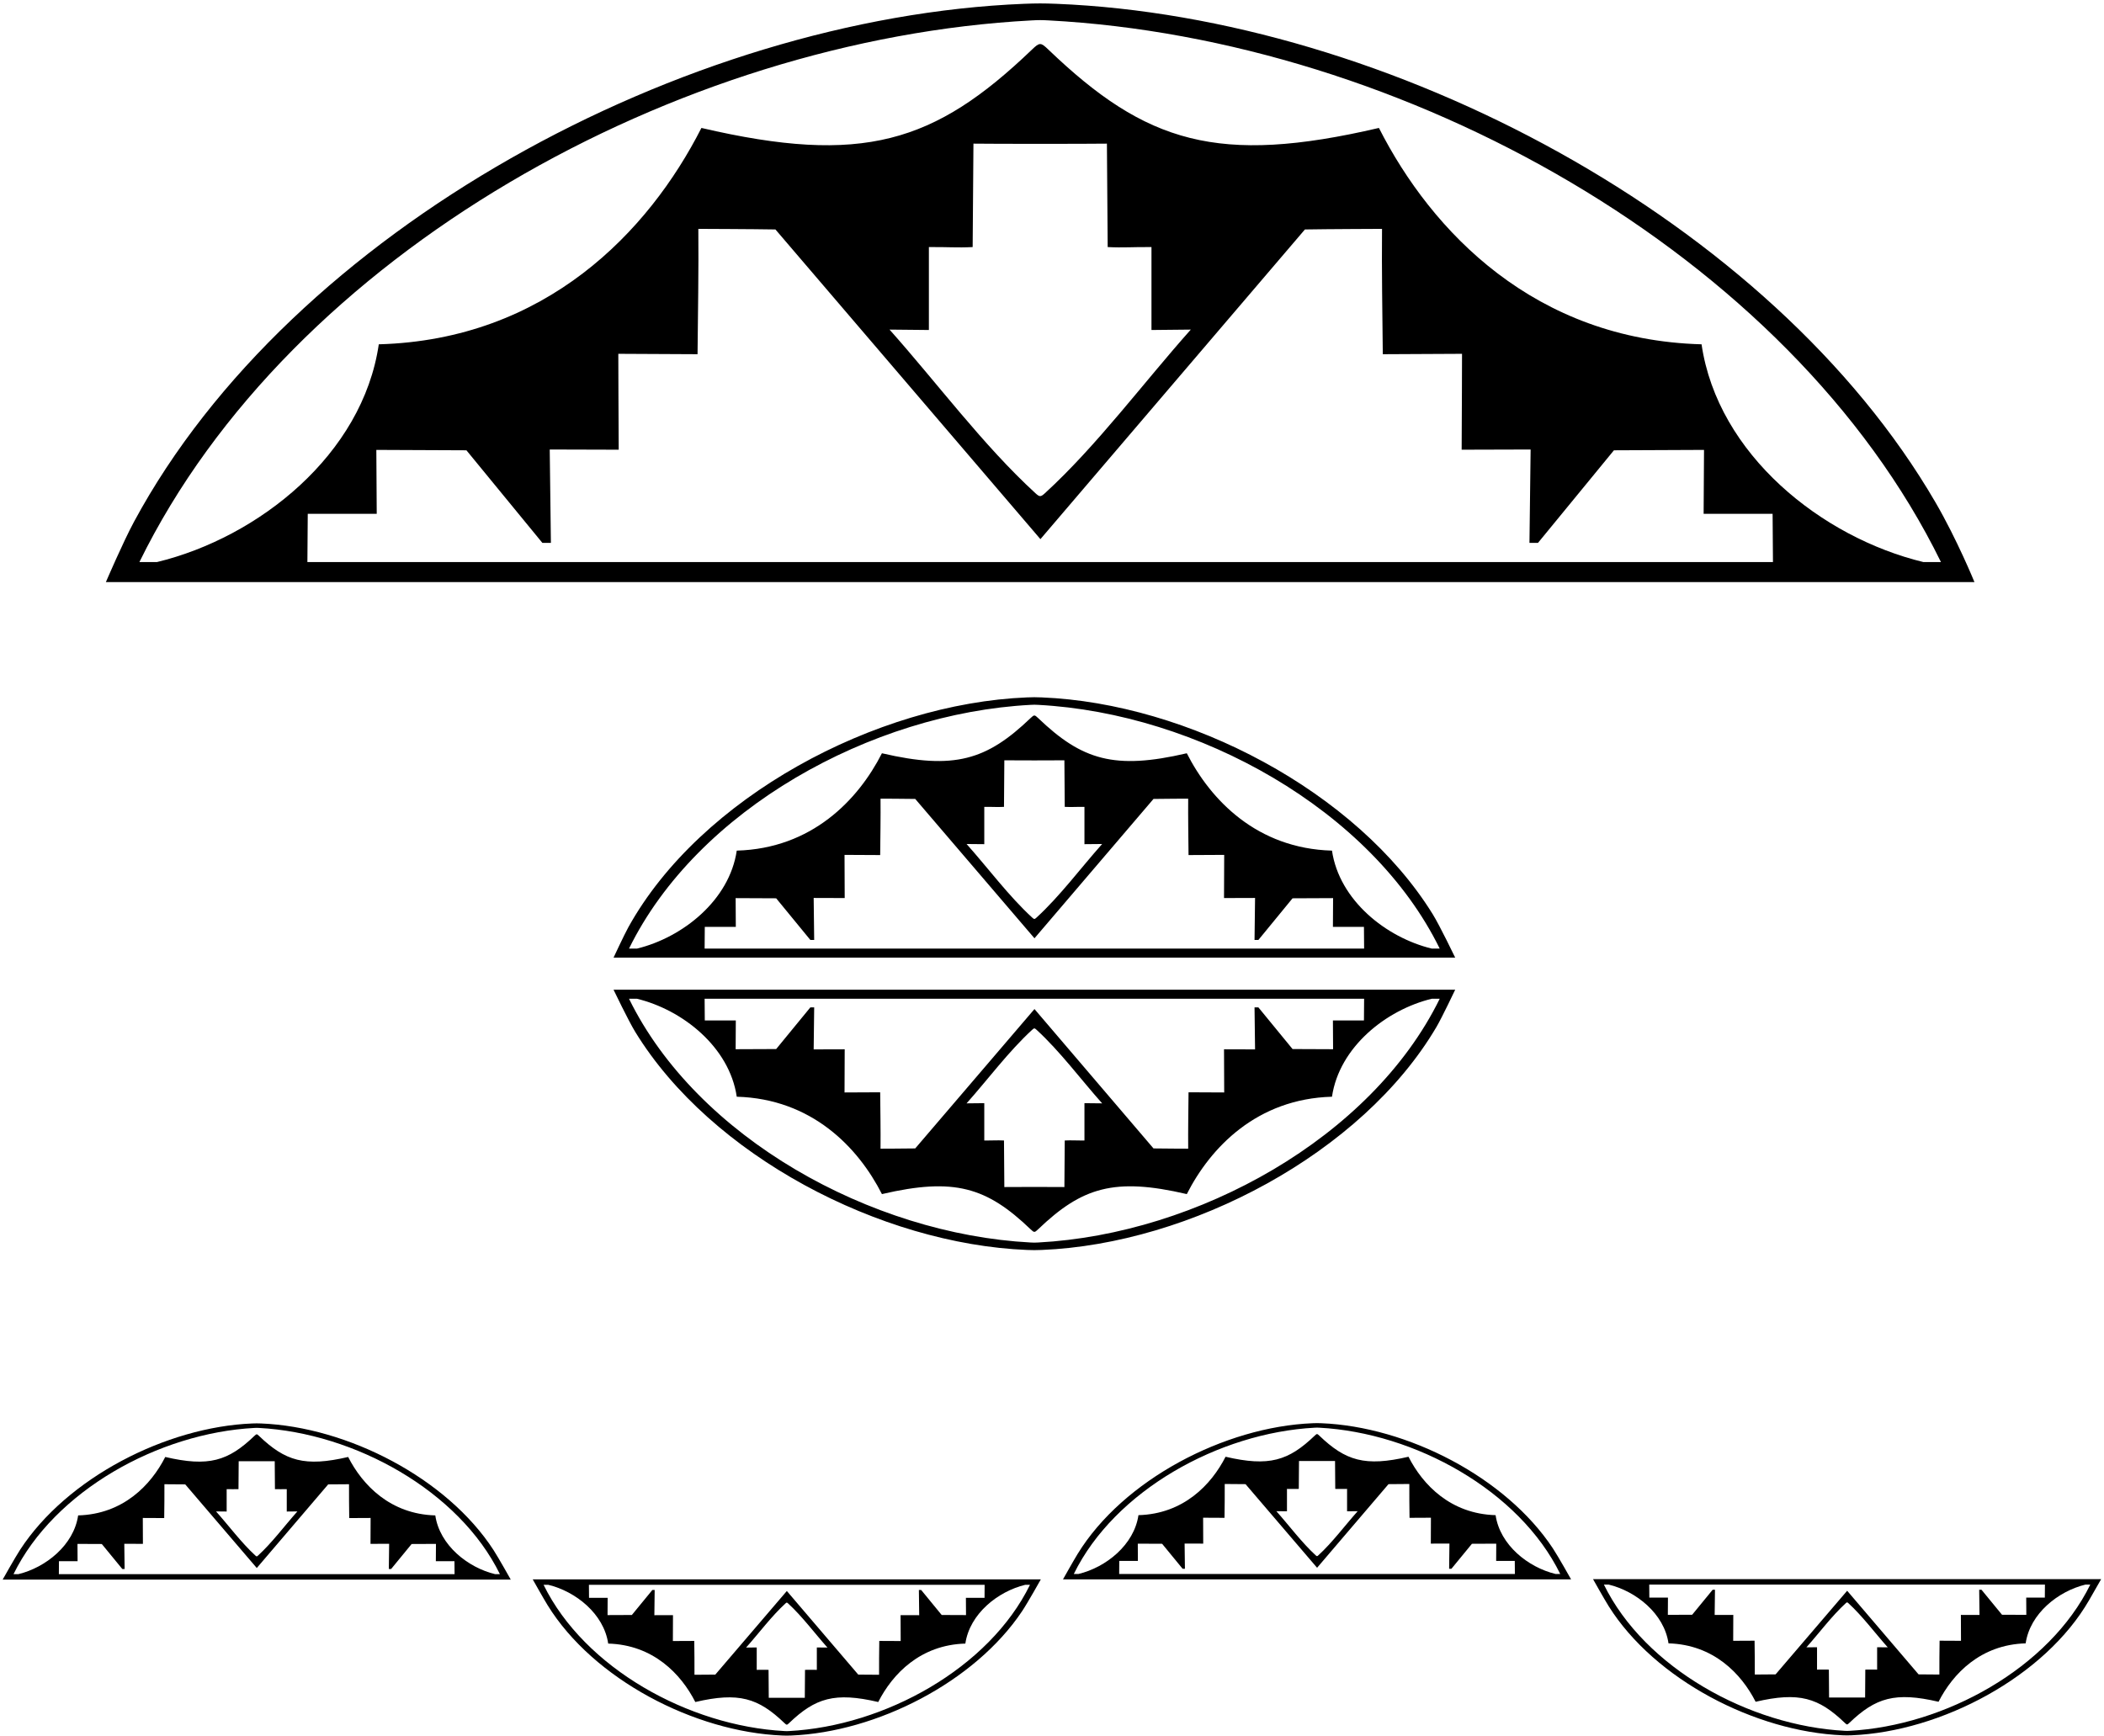 <?xml version="1.0" encoding="UTF-8"?>
<svg xmlns="http://www.w3.org/2000/svg" xmlns:xlink="http://www.w3.org/1999/xlink" width="543pt" height="448pt" viewBox="0 0 543 448" version="1.1">
<g id="surface1">
<path style=" stroke:none;fill-rule:nonzero;fill:rgb(0%,0%,0%);fill-opacity:1;" d="M 499.547 129.734 C 457.16 56.801 358.238 4.445 272.648 0.984 C 269.312 0.852 267.512 0.855 264.25 0.984 C 176.727 4.523 75.266 59.188 34.57 134.703 C 31.73 139.973 27.324 150.25 27.324 150.25 L 509.57 150.25 C 509.57 150.25 505.094 139.277 499.547 129.734 Z M 79.332 145.074 L 79.426 132.625 L 97.227 132.625 L 97.125 116.125 L 120.375 116.227 L 139.977 140.125 L 142.176 140.125 L 141.875 116.023 C 141.875 116.023 155.773 116.074 159.676 116.074 C 159.625 109.926 159.574 91.324 159.574 91.324 L 180.023 91.426 C 180.125 81.227 180.324 69.574 180.227 59.074 C 180.227 59.074 194.574 59.125 200.125 59.227 L 268.512 139.16 L 336.773 59.227 C 342.32 59.125 356.672 59.074 356.672 59.074 C 356.57 69.574 356.773 81.227 356.871 91.426 L 377.32 91.324 C 377.32 91.324 377.273 109.926 377.223 116.074 C 381.121 116.074 395.023 116.023 395.023 116.023 L 394.723 140.125 L 396.922 140.125 L 416.523 116.227 L 439.773 116.125 L 439.672 132.625 L 457.473 132.625 L 457.566 145.074 Z M 307.32 85.074 C 295.184 98.684 283.137 114.977 269.688 127.293 C 268.578 128.305 268.316 128.305 267.211 127.293 C 253.762 114.977 241.715 98.684 229.574 85.074 L 239.727 85.176 L 239.727 63.773 C 244.574 63.727 246.875 63.977 251.023 63.773 L 251.227 37.074 C 256.539 37.148 280.359 37.148 285.672 37.074 L 285.871 63.773 C 290.023 63.977 292.32 63.727 297.172 63.773 L 297.172 85.176 Z M 439.137 88.871 C 396.16 87.688 369.523 59.887 355.871 33.023 C 314.359 42.703 295.746 36.945 270.578 12.812 C 268.582 10.895 268.316 10.895 266.316 12.812 C 241.148 36.945 222.535 42.703 181.023 33.023 C 167.375 59.887 140.738 87.688 97.758 88.871 C 93.582 117.344 66.723 138.73 40.516 145.074 L 35.977 145.074 C 75.051 65.363 174.797 10.117 266.238 5.266 C 268.152 5.164 268.746 5.164 270.66 5.266 C 362.098 10.117 461.848 65.363 500.922 145.074 L 496.383 145.074 C 470.176 138.73 443.316 117.344 439.137 88.871 "/>
<path style=" stroke:none;fill-rule:nonzero;fill:rgb(0%,0%,0%);fill-opacity:1;" d="M 67.387 367.414 C 66.484 367.379 66 367.379 65.117 367.414 C 42.867 368.312 17.281 381.449 5.195 400.004 C 3.852 402.066 0.688 407.715 0.688 407.715 L 131.816 407.715 C 131.816 407.715 128.699 402.145 127.387 400.117 C 115.328 381.504 89.684 368.316 67.387 367.414 Z M 15.191 406.316 L 15.215 402.957 L 20.023 402.957 L 19.996 398.5 L 26.273 398.527 L 31.566 404.98 L 32.16 404.98 L 32.078 398.473 C 32.078 398.473 35.832 398.488 36.883 398.488 C 36.871 396.828 36.855 391.805 36.855 391.805 L 42.379 391.832 C 42.406 389.078 42.461 385.934 42.434 383.098 C 42.434 383.098 46.305 383.109 47.805 383.137 L 66.27 404.723 L 84.699 383.137 C 86.199 383.109 90.074 383.098 90.074 383.098 C 90.047 385.934 90.102 389.078 90.129 391.832 L 95.648 391.805 C 95.648 391.805 95.637 396.828 95.621 398.488 C 96.676 398.488 100.43 398.473 100.43 398.473 L 100.348 404.98 L 100.941 404.98 L 106.234 398.527 L 112.512 398.5 L 112.484 402.957 L 117.289 402.957 L 117.316 406.316 Z M 76.75 390.117 C 73.469 393.793 70.219 398.191 66.586 401.516 C 66.289 401.789 66.219 401.789 65.918 401.516 C 62.285 398.191 59.035 393.793 55.758 390.117 L 58.496 390.145 L 58.496 384.367 C 59.805 384.352 60.426 384.422 61.547 384.367 L 61.602 377.156 C 63.035 377.176 69.469 377.176 70.902 377.156 L 70.957 384.367 C 72.078 384.422 72.699 384.352 74.008 384.367 L 74.008 390.145 Z M 127.797 406.316 C 120.719 404.605 113.469 398.832 112.34 391.145 C 100.734 390.824 93.543 383.316 89.855 376.062 C 78.648 378.676 73.625 377.121 66.828 370.605 C 66.289 370.09 66.219 370.09 65.676 370.605 C 58.883 377.121 53.855 378.676 42.648 376.062 C 38.965 383.316 31.77 390.824 20.168 391.145 C 19.039 398.832 11.785 404.605 4.711 406.316 L 3.484 406.316 C 14.035 384.793 40.969 369.879 65.656 368.57 C 66.172 368.543 66.332 368.543 66.848 368.57 C 91.539 369.879 118.469 384.793 129.02 406.316 L 127.797 406.316 "/>
<path style=" stroke:none;fill-rule:nonzero;fill:rgb(0%,0%,0%);fill-opacity:1;" d="M 141.328 414.324 C 153.121 433.43 179.25 447.047 201.918 447.961 C 202.797 447.996 203.285 448 204.188 447.961 C 226.23 447.07 251.547 434.168 263.77 415.887 C 265.258 413.664 268.613 407.66 268.613 407.66 L 137.488 407.66 C 137.488 407.66 140.258 412.59 141.328 414.324 Z M 254.113 409.059 L 254.09 412.418 L 249.281 412.418 L 249.309 416.875 L 243.031 416.848 L 237.738 410.395 L 237.145 410.395 L 237.227 416.902 C 237.227 416.902 233.473 416.887 232.422 416.887 C 232.434 418.547 232.449 423.57 232.449 423.57 L 226.926 423.543 C 226.898 426.297 226.844 429.445 226.871 432.277 C 226.871 432.277 222.996 432.266 221.5 432.238 L 203.066 410.656 L 184.605 432.238 C 183.105 432.266 179.23 432.277 179.23 432.277 C 179.258 429.445 179.203 426.297 179.176 423.543 L 173.656 423.57 C 173.656 423.57 173.672 418.547 173.684 416.887 C 172.629 416.887 168.879 416.902 168.879 416.902 L 168.957 410.395 L 168.363 410.395 L 163.07 416.848 L 156.797 416.875 L 156.82 412.418 L 152.016 412.418 L 151.988 409.059 Z M 192.555 425.258 C 195.836 421.582 199.086 417.184 202.719 413.859 C 203.016 413.586 203.086 413.586 203.387 413.859 C 207.02 417.184 210.27 421.582 213.547 425.258 L 210.809 425.23 L 210.809 431.008 C 209.496 431.023 208.879 430.957 207.758 431.008 L 207.703 438.219 C 206.27 438.199 199.836 438.199 198.402 438.219 L 198.348 431.008 C 197.227 430.957 196.605 431.023 195.297 431.008 L 195.297 425.23 Z M 156.965 424.23 C 168.57 424.551 175.762 432.059 179.445 439.312 C 190.656 436.699 195.68 438.254 202.477 444.77 C 203.016 445.285 203.09 445.285 203.629 444.77 C 210.422 438.254 215.449 436.699 226.656 439.312 C 230.34 432.059 237.535 424.551 249.137 424.23 C 250.266 416.547 257.52 410.773 264.594 409.059 L 265.82 409.059 C 255.27 430.582 228.34 445.496 203.648 446.805 C 203.133 446.832 202.973 446.832 202.453 446.805 C 177.766 445.496 150.836 430.582 140.285 409.059 L 141.508 409.059 C 148.586 410.773 155.84 416.547 156.965 424.23 "/>
<path style=" stroke:none;fill-rule:nonzero;fill:rgb(0%,0%,0%);fill-opacity:1;" d="M 268.84 180.008 C 267.34 179.945 266.527 179.945 265.059 180.008 C 226.004 181.586 180.777 205.785 162.168 239.328 C 161.141 241.18 158.344 247.176 158.344 247.176 L 375.555 247.176 C 375.555 247.176 371.574 238.902 369.77 235.988 C 350.094 204.191 306.586 181.531 268.84 180.008 Z M 181.848 244.848 L 181.891 239.242 L 189.898 239.242 L 189.855 231.816 L 200.316 231.863 L 209.137 242.617 L 210.125 242.617 L 209.992 231.773 C 209.992 231.773 216.246 231.797 218 231.797 C 217.98 229.027 217.957 220.656 217.957 220.656 L 227.156 220.703 C 227.203 216.113 227.293 210.871 227.246 206.145 C 227.246 206.145 233.703 206.168 236.203 206.215 L 266.977 242.184 L 297.695 206.215 C 300.191 206.168 306.648 206.145 306.648 206.145 C 306.605 210.871 306.695 216.113 306.738 220.703 L 315.941 220.656 C 315.941 220.656 315.918 229.027 315.895 231.797 C 317.652 231.797 323.906 231.773 323.906 231.773 L 323.77 242.617 L 324.762 242.617 L 333.582 231.863 L 344.043 231.816 L 344 239.242 L 352.008 239.242 L 352.051 244.848 Z M 284.441 217.848 C 278.98 223.969 273.559 231.301 267.504 236.844 C 267.008 237.301 266.891 237.301 266.391 236.844 C 260.34 231.301 254.918 223.969 249.453 217.848 L 254.023 217.891 L 254.023 208.262 C 256.203 208.238 257.242 208.352 259.109 208.262 L 259.199 196.246 C 261.59 196.281 272.309 196.281 274.699 196.246 L 274.789 208.262 C 276.656 208.352 277.691 208.238 279.875 208.262 L 279.875 217.891 Z M 371.562 244.848 L 369.52 244.848 C 357.727 241.988 345.637 232.367 343.758 219.555 C 324.418 219.023 312.43 206.512 306.289 194.426 C 287.609 198.777 279.234 196.188 267.906 185.328 C 267.008 184.465 266.891 184.465 265.988 185.328 C 254.664 196.188 246.289 198.777 227.609 194.426 C 221.465 206.512 209.48 219.023 190.141 219.555 C 188.258 232.367 176.172 241.988 164.379 244.848 L 162.336 244.848 C 179.922 208.977 224.805 184.117 265.953 181.934 C 266.816 181.887 267.082 181.887 267.945 181.934 C 309.09 184.117 353.977 208.977 371.562 244.848 "/>
<path style=" stroke:none;fill-rule:nonzero;fill:rgb(0%,0%,0%);fill-opacity:1;" d="M 370.727 265.059 C 372.145 262.648 375.555 255.461 375.555 255.461 L 158.344 255.461 C 158.344 255.461 162.203 263.512 163.93 266.324 C 183.508 298.289 227.184 321.098 265.059 322.629 C 266.527 322.688 267.34 322.691 268.84 322.629 C 307.211 321.078 351.535 297.688 370.727 265.059 Z M 352.051 257.789 L 352.008 263.391 L 344 263.391 L 344.043 270.816 L 333.582 270.773 L 324.762 260.016 L 323.77 260.016 L 323.906 270.863 C 323.906 270.863 317.652 270.84 315.895 270.84 C 315.918 273.605 315.941 281.977 315.941 281.977 L 306.738 281.934 C 306.695 286.523 306.605 291.766 306.648 296.488 C 306.648 296.488 300.191 296.469 297.695 296.422 L 266.977 260.449 L 236.203 296.422 C 233.703 296.469 227.246 296.488 227.246 296.488 C 227.293 291.766 227.203 286.523 227.156 281.934 L 217.957 281.977 C 217.957 281.977 217.98 273.605 218 270.84 C 216.246 270.84 209.992 270.863 209.992 270.863 L 210.125 260.016 L 209.137 260.016 L 200.316 270.773 L 189.855 270.816 L 189.898 263.391 L 181.891 263.391 L 181.848 257.789 Z M 249.453 284.789 C 254.918 278.664 260.34 271.332 266.391 265.793 C 266.891 265.336 267.008 265.336 267.504 265.793 C 273.559 271.332 278.98 278.664 284.441 284.789 L 279.875 284.742 L 279.875 294.375 C 277.691 294.398 276.656 294.285 274.789 294.375 L 274.699 306.391 C 272.309 306.355 261.59 306.355 259.199 306.391 L 259.109 294.375 C 257.242 294.285 256.203 294.398 254.023 294.375 L 254.023 284.742 Z M 267.945 320.703 C 267.082 320.75 266.816 320.75 265.953 320.703 C 224.805 318.52 179.922 293.66 162.336 257.789 L 164.379 257.789 C 176.172 260.645 188.258 270.27 190.141 283.078 C 209.48 283.613 221.465 296.125 227.609 308.211 C 246.289 303.855 254.664 306.449 265.988 317.309 C 266.891 318.172 267.008 318.172 267.906 317.309 C 279.234 306.449 287.609 303.855 306.289 308.211 C 312.43 296.125 324.418 283.613 343.758 283.078 C 345.637 270.27 357.727 260.645 369.52 257.789 L 371.562 257.789 C 353.977 293.66 309.09 318.52 267.945 320.703 "/>
<path style=" stroke:none;fill-rule:nonzero;fill:rgb(0%,0%,0%);fill-opacity:1;" d="M 341.031 367.352 C 340.133 367.316 339.645 367.316 338.762 367.352 C 316.047 368.27 289.848 381.949 278.094 401.121 C 277.055 402.812 274.336 407.652 274.336 407.652 L 405.461 407.652 C 405.461 407.652 402.184 401.797 400.758 399.641 C 388.59 381.246 363.16 368.246 341.031 367.352 Z M 288.836 406.258 L 288.859 402.895 L 293.664 402.895 L 293.641 398.441 L 299.918 398.469 L 305.211 404.918 L 305.805 404.918 L 305.723 398.414 C 305.723 398.414 309.477 398.426 310.527 398.426 C 310.516 396.766 310.5 391.742 310.5 391.742 L 316.023 391.77 C 316.051 389.016 316.105 385.871 316.078 383.035 C 316.078 383.035 319.949 383.051 321.449 383.078 L 339.914 404.66 L 358.344 383.078 C 359.844 383.051 363.719 383.035 363.719 383.035 C 363.691 385.871 363.742 389.016 363.77 391.77 L 369.293 391.742 C 369.293 391.742 369.277 396.766 369.266 398.426 C 370.32 398.426 374.07 398.414 374.07 398.414 L 373.992 404.918 L 374.586 404.918 L 379.879 398.469 L 386.152 398.441 L 386.129 402.895 L 390.934 402.895 L 390.961 406.258 Z M 350.395 390.055 C 347.113 393.73 343.863 398.129 340.23 401.457 C 339.934 401.727 339.863 401.727 339.562 401.457 C 335.93 398.129 332.68 393.73 329.402 390.055 L 332.141 390.082 L 332.141 384.305 C 333.449 384.293 334.07 384.359 335.191 384.305 L 335.246 377.098 C 336.68 377.117 343.113 377.117 344.547 377.098 L 344.602 384.305 C 345.723 384.359 346.344 384.293 347.652 384.305 L 347.652 390.082 Z M 401.438 406.258 C 394.363 404.543 387.109 398.77 385.984 391.082 C 374.379 390.762 367.188 383.254 363.504 376.004 C 352.293 378.617 347.27 377.062 340.473 370.543 C 339.934 370.027 339.859 370.027 339.32 370.543 C 332.527 377.062 327.5 378.617 316.293 376.004 C 312.605 383.254 305.414 390.762 293.812 391.082 C 292.684 398.77 285.43 404.543 278.355 406.258 L 277.129 406.258 C 287.68 384.734 314.609 369.82 339.301 368.508 C 339.816 368.48 339.977 368.48 340.492 368.508 C 365.184 369.82 392.113 384.734 402.664 406.258 L 401.438 406.258 "/>
<path style=" stroke:none;fill-rule:nonzero;fill:rgb(0%,0%,0%);fill-opacity:1;" d="M 411.133 407.602 C 411.133 407.602 414.023 412.754 415.176 414.59 C 427.062 433.523 453.023 446.992 475.562 447.902 C 476.441 447.938 476.93 447.938 477.828 447.902 C 501.012 446.965 527.812 432.746 539.195 412.961 C 539.953 411.641 542.262 407.602 542.262 407.602 Z M 527.758 408.996 L 527.73 412.359 L 522.926 412.359 L 522.953 416.812 L 516.676 416.785 L 511.383 410.332 L 510.789 410.332 L 510.871 416.84 C 510.871 416.84 507.117 416.828 506.066 416.828 C 506.078 418.488 506.094 423.512 506.094 423.512 L 500.57 423.484 C 500.543 426.238 500.488 429.383 500.516 432.219 C 500.516 432.219 496.641 432.203 495.145 432.176 L 476.715 410.594 L 458.246 432.176 C 456.75 432.203 452.875 432.219 452.875 432.219 C 452.902 429.383 452.848 426.238 452.82 423.484 L 447.301 423.512 C 447.301 423.512 447.312 418.488 447.328 416.828 C 446.273 416.828 442.52 416.84 442.52 416.84 L 442.602 410.332 L 442.008 410.332 L 436.715 416.785 L 430.438 416.812 L 430.465 412.359 L 425.66 412.359 L 425.633 408.996 Z M 466.199 425.199 C 469.477 421.523 472.73 417.125 476.363 413.797 C 476.66 413.527 476.73 413.527 477.031 413.797 C 480.66 417.125 483.914 421.523 487.191 425.199 L 484.449 425.172 L 484.449 430.949 C 483.141 430.961 482.52 430.895 481.398 430.949 L 481.348 438.156 C 479.91 438.137 473.48 438.137 472.047 438.156 L 471.992 430.949 C 470.871 430.895 470.25 430.961 468.941 430.949 L 468.941 425.172 Z M 477.293 446.746 C 476.777 446.773 476.617 446.773 476.098 446.746 C 451.41 445.438 424.48 430.52 413.93 408.996 L 415.152 408.996 C 422.23 410.711 429.48 416.484 430.609 424.172 C 442.215 424.492 449.406 432 453.094 439.25 C 464.301 436.637 469.324 438.191 476.121 444.707 C 476.66 445.227 476.73 445.227 477.27 444.707 C 484.066 438.191 489.094 436.637 500.301 439.25 C 503.984 432 511.18 424.492 522.781 424.172 C 523.91 416.484 531.16 410.711 538.238 408.996 L 539.465 408.996 C 528.914 430.52 501.98 445.438 477.293 446.746 "/>
</g>
</svg>

